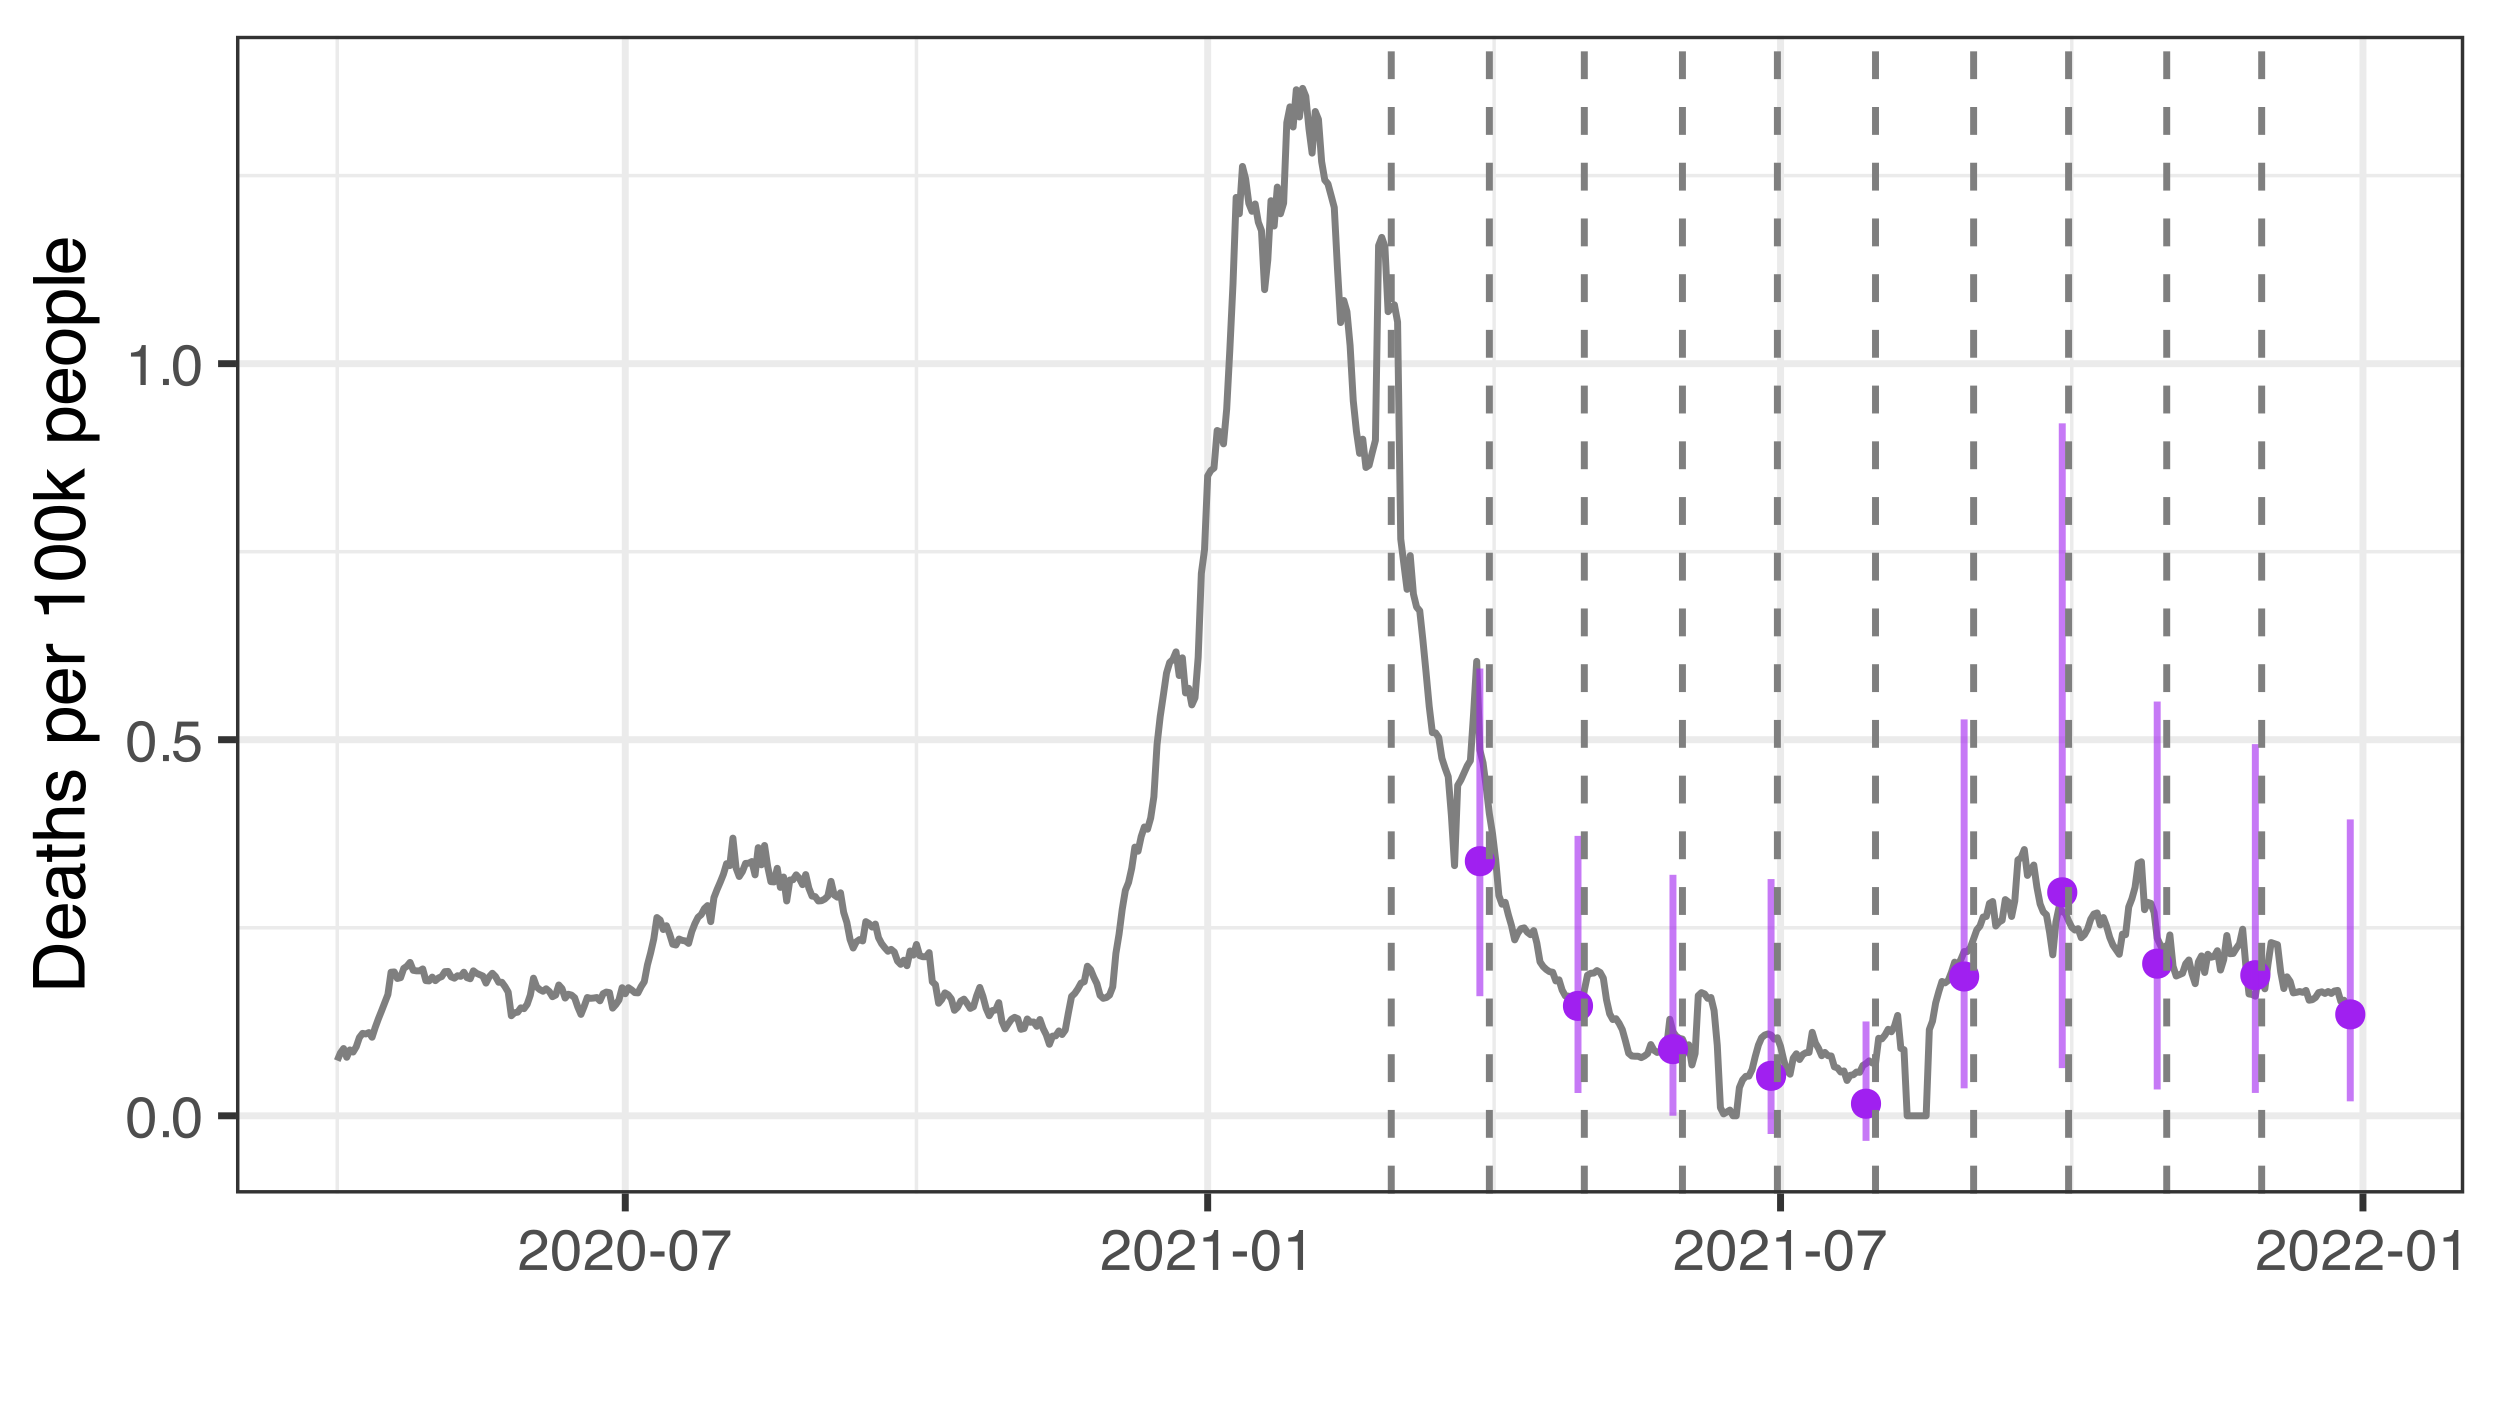 <?xml version="1.0" encoding="UTF-8"?>
<svg xmlns="http://www.w3.org/2000/svg" xmlns:xlink="http://www.w3.org/1999/xlink" width="383" height="216" viewBox="0 0 383 216">
<defs>
<g>
<g id="glyph-0-0">
<path d="M 0.281 0 L 0.281 -6.312 L 5.297 -6.312 L 5.297 0 Z M 4.5 -0.797 L 4.5 -5.516 L 1.078 -5.516 L 1.078 -0.797 Z M 4.5 -0.797 "/>
</g>
<g id="glyph-0-1">
<path d="M 2.375 -6.156 C 3.176 -6.156 3.754 -5.828 4.109 -5.172 C 4.379 -4.66 4.516 -3.961 4.516 -3.078 C 4.516 -2.242 4.391 -1.555 4.141 -1.016 C 3.785 -0.223 3.195 0.172 2.375 0.172 C 1.633 0.172 1.082 -0.148 0.719 -0.797 C 0.426 -1.328 0.281 -2.047 0.281 -2.953 C 0.281 -3.648 0.367 -4.25 0.547 -4.75 C 0.879 -5.688 1.488 -6.156 2.375 -6.156 Z M 2.375 -0.531 C 2.77 -0.531 3.086 -0.707 3.328 -1.062 C 3.566 -1.426 3.688 -2.086 3.688 -3.047 C 3.688 -3.754 3.598 -4.332 3.422 -4.781 C 3.254 -5.227 2.922 -5.453 2.422 -5.453 C 1.973 -5.453 1.641 -5.238 1.422 -4.812 C 1.211 -4.383 1.109 -3.754 1.109 -2.922 C 1.109 -2.297 1.176 -1.789 1.312 -1.406 C 1.52 -0.82 1.875 -0.531 2.375 -0.531 Z M 2.375 -0.531 "/>
</g>
<g id="glyph-0-2">
<path d="M 0.75 -0.938 L 1.656 -0.938 L 1.656 0 L 0.75 0 Z M 0.75 -0.938 "/>
</g>
<g id="glyph-0-3">
<path d="M 1.094 -1.562 C 1.133 -1.125 1.336 -0.82 1.703 -0.656 C 1.879 -0.57 2.094 -0.531 2.344 -0.531 C 2.801 -0.531 3.141 -0.676 3.359 -0.969 C 3.578 -1.258 3.688 -1.582 3.688 -1.938 C 3.688 -2.363 3.555 -2.691 3.297 -2.922 C 3.035 -3.16 2.719 -3.281 2.344 -3.281 C 2.082 -3.281 1.852 -3.227 1.656 -3.125 C 1.469 -3.02 1.305 -2.879 1.172 -2.703 L 0.5 -2.734 L 0.969 -6.047 L 4.172 -6.047 L 4.172 -5.297 L 1.562 -5.297 L 1.297 -3.594 C 1.43 -3.695 1.566 -3.773 1.703 -3.828 C 1.93 -3.93 2.195 -3.984 2.5 -3.984 C 3.062 -3.984 3.535 -3.801 3.922 -3.438 C 4.316 -3.07 4.516 -2.609 4.516 -2.047 C 4.516 -1.461 4.332 -0.945 3.969 -0.5 C 3.613 -0.062 3.047 0.156 2.266 0.156 C 1.754 0.156 1.305 0.016 0.922 -0.266 C 0.547 -0.547 0.332 -0.977 0.281 -1.562 Z M 1.094 -1.562 "/>
</g>
<g id="glyph-0-4">
<path d="M 0.844 -4.359 L 0.844 -4.953 C 1.395 -5.004 1.781 -5.094 2 -5.219 C 2.227 -5.344 2.395 -5.645 2.5 -6.125 L 3.109 -6.125 L 3.109 0 L 2.297 0 L 2.297 -4.359 Z M 0.844 -4.359 "/>
</g>
<g id="glyph-0-5">
<path d="M 0.281 0 C 0.301 -0.531 0.406 -0.988 0.594 -1.375 C 0.789 -1.77 1.164 -2.129 1.719 -2.453 L 2.547 -2.922 C 2.91 -3.141 3.164 -3.328 3.312 -3.484 C 3.551 -3.711 3.672 -3.984 3.672 -4.297 C 3.672 -4.648 3.562 -4.93 3.344 -5.141 C 3.133 -5.359 2.848 -5.469 2.484 -5.469 C 1.961 -5.469 1.598 -5.266 1.391 -4.859 C 1.285 -4.648 1.227 -4.352 1.219 -3.969 L 0.422 -3.969 C 0.43 -4.5 0.531 -4.938 0.719 -5.281 C 1.051 -5.875 1.645 -6.172 2.5 -6.172 C 3.195 -6.172 3.707 -5.977 4.031 -5.594 C 4.363 -5.219 4.531 -4.797 4.531 -4.328 C 4.531 -3.836 4.352 -3.414 4 -3.062 C 3.801 -2.863 3.441 -2.617 2.922 -2.328 L 2.344 -2 C 2.062 -1.844 1.836 -1.695 1.672 -1.562 C 1.391 -1.312 1.211 -1.035 1.141 -0.734 L 4.5 -0.734 L 4.5 0 Z M 0.281 0 "/>
</g>
<g id="glyph-0-6">
<path d="M 0.359 -2.844 L 2.516 -2.844 L 2.516 -2.047 L 0.359 -2.047 Z M 0.359 -2.844 "/>
</g>
<g id="glyph-0-7">
<path d="M 4.594 -6.047 L 4.594 -5.375 C 4.395 -5.176 4.129 -4.836 3.797 -4.359 C 3.473 -3.891 3.188 -3.379 2.938 -2.828 C 2.688 -2.297 2.5 -1.812 2.375 -1.375 C 2.289 -1.082 2.18 -0.625 2.047 0 L 1.203 0 C 1.391 -1.176 1.816 -2.344 2.484 -3.5 C 2.879 -4.188 3.289 -4.773 3.719 -5.266 L 0.328 -5.266 L 0.328 -6.047 Z M 4.594 -6.047 "/>
</g>
<g id="glyph-1-0">
<path d="M 0 -0.359 L -7.891 -0.359 L -7.891 -6.625 L 0 -6.625 Z M -0.984 -5.625 L -6.906 -5.625 L -6.906 -1.344 L -0.984 -1.344 Z M -0.984 -5.625 "/>
</g>
<g id="glyph-1-1">
<path d="M -0.906 -3.875 C -0.906 -4.227 -0.945 -4.523 -1.031 -4.766 C -1.164 -5.172 -1.43 -5.508 -1.828 -5.781 C -2.148 -5.988 -2.562 -6.141 -3.062 -6.234 C -3.352 -6.285 -3.629 -6.312 -3.891 -6.312 C -4.859 -6.312 -5.613 -6.117 -6.156 -5.734 C -6.695 -5.348 -6.969 -4.723 -6.969 -3.859 L -6.969 -1.953 L -0.906 -1.953 Z M -7.891 -0.891 L -7.891 -4.078 C -7.891 -5.16 -7.504 -6.004 -6.734 -6.609 C -6.035 -7.141 -5.145 -7.406 -4.062 -7.406 C -3.227 -7.406 -2.473 -7.25 -1.797 -6.938 C -0.598 -6.383 0 -5.43 0 -4.078 L 0 -0.891 Z M -7.891 -0.891 "/>
</g>
<g id="glyph-1-2">
<path d="M -5.875 -3.109 C -5.875 -3.516 -5.781 -3.906 -5.594 -4.281 C -5.406 -4.664 -5.156 -4.961 -4.844 -5.172 C -4.562 -5.359 -4.223 -5.484 -3.828 -5.547 C -3.566 -5.609 -3.145 -5.641 -2.562 -5.641 L -2.562 -1.422 C -1.977 -1.441 -1.508 -1.578 -1.156 -1.828 C -0.812 -2.086 -0.641 -2.488 -0.641 -3.031 C -0.641 -3.539 -0.805 -3.945 -1.141 -4.25 C -1.328 -4.414 -1.551 -4.535 -1.812 -4.609 L -1.812 -5.562 C -1.594 -5.531 -1.352 -5.441 -1.094 -5.297 C -0.832 -5.16 -0.625 -5.004 -0.469 -4.828 C -0.176 -4.535 0.02 -4.176 0.125 -3.75 C 0.176 -3.508 0.203 -3.242 0.203 -2.953 C 0.203 -2.234 -0.055 -1.625 -0.578 -1.125 C -1.098 -0.633 -1.828 -0.391 -2.766 -0.391 C -3.691 -0.391 -4.441 -0.641 -5.016 -1.141 C -5.586 -1.641 -5.875 -2.297 -5.875 -3.109 Z M -3.328 -4.641 C -3.754 -4.609 -4.094 -4.52 -4.344 -4.375 C -4.801 -4.102 -5.031 -3.66 -5.031 -3.047 C -5.031 -2.598 -4.867 -2.223 -4.547 -1.922 C -4.234 -1.629 -3.828 -1.473 -3.328 -1.453 Z M -5.891 -3.016 Z M -5.891 -3.016 "/>
</g>
<g id="glyph-1-3">
<path d="M -1.531 -1.453 C -1.25 -1.453 -1.023 -1.551 -0.859 -1.75 C -0.703 -1.957 -0.625 -2.203 -0.625 -2.484 C -0.625 -2.816 -0.703 -3.145 -0.859 -3.469 C -1.117 -4.008 -1.551 -4.281 -2.156 -4.281 L -2.922 -4.281 C -2.848 -4.156 -2.785 -4 -2.734 -3.812 C -2.691 -3.633 -2.656 -3.453 -2.625 -3.266 L -2.562 -2.688 C -2.508 -2.332 -2.438 -2.066 -2.344 -1.891 C -2.164 -1.598 -1.895 -1.453 -1.531 -1.453 Z M -3.484 -3.797 C -3.516 -4.016 -3.609 -4.16 -3.766 -4.234 C -3.848 -4.273 -3.973 -4.297 -4.141 -4.297 C -4.461 -4.297 -4.695 -4.176 -4.844 -3.938 C -5 -3.707 -5.078 -3.375 -5.078 -2.938 C -5.078 -2.438 -4.941 -2.082 -4.672 -1.875 C -4.516 -1.75 -4.289 -1.672 -4 -1.641 L -4 -0.734 C -4.707 -0.754 -5.195 -0.984 -5.469 -1.422 C -5.75 -1.867 -5.891 -2.383 -5.891 -2.969 C -5.891 -3.645 -5.758 -4.191 -5.5 -4.609 C -5.25 -5.035 -4.848 -5.25 -4.297 -5.25 L -0.984 -5.25 C -0.891 -5.25 -0.812 -5.266 -0.75 -5.297 C -0.688 -5.336 -0.656 -5.426 -0.656 -5.562 C -0.656 -5.602 -0.656 -5.648 -0.656 -5.703 C -0.664 -5.766 -0.676 -5.82 -0.688 -5.875 L 0.031 -5.875 C 0.07 -5.727 0.098 -5.613 0.109 -5.531 C 0.117 -5.457 0.125 -5.352 0.125 -5.219 C 0.125 -4.883 0.004 -4.641 -0.234 -4.484 C -0.359 -4.41 -0.535 -4.359 -0.766 -4.328 C -0.504 -4.129 -0.281 -3.844 -0.094 -3.469 C 0.094 -3.102 0.188 -2.695 0.188 -2.25 C 0.188 -1.719 0.023 -1.281 -0.297 -0.938 C -0.617 -0.602 -1.023 -0.438 -1.516 -0.438 C -2.047 -0.438 -2.457 -0.602 -2.75 -0.938 C -3.039 -1.27 -3.223 -1.707 -3.297 -2.25 Z M -5.891 -2.984 Z M -5.891 -2.984 "/>
</g>
<g id="glyph-1-4">
<path d="M -7.359 -0.906 L -7.359 -1.875 L -5.75 -1.875 L -5.75 -2.797 L -4.969 -2.797 L -4.969 -1.875 L -1.203 -1.875 C -1.004 -1.875 -0.875 -1.941 -0.812 -2.078 C -0.77 -2.16 -0.75 -2.285 -0.75 -2.453 C -0.75 -2.504 -0.75 -2.555 -0.75 -2.609 C -0.75 -2.66 -0.754 -2.723 -0.766 -2.797 L 0 -2.797 C 0.031 -2.68 0.051 -2.562 0.062 -2.438 C 0.082 -2.32 0.094 -2.195 0.094 -2.062 C 0.094 -1.613 -0.02 -1.305 -0.25 -1.141 C -0.488 -0.984 -0.789 -0.906 -1.156 -0.906 L -4.969 -0.906 L -4.969 -0.125 L -5.75 -0.125 L -5.75 -0.906 Z M -7.359 -0.906 "/>
</g>
<g id="glyph-1-5">
<path d="M -7.922 -0.703 L -7.922 -1.672 L -4.969 -1.672 C -5.258 -1.898 -5.469 -2.109 -5.594 -2.297 C -5.789 -2.609 -5.891 -2.992 -5.891 -3.453 C -5.891 -4.285 -5.598 -4.852 -5.016 -5.156 C -4.691 -5.312 -4.25 -5.391 -3.688 -5.391 L 0 -5.391 L 0 -4.406 L -3.625 -4.406 C -4.051 -4.406 -4.363 -4.352 -4.562 -4.25 C -4.875 -4.07 -5.031 -3.738 -5.031 -3.25 C -5.031 -2.852 -4.891 -2.488 -4.609 -2.156 C -4.336 -1.832 -3.816 -1.672 -3.047 -1.672 L 0 -1.672 L 0 -0.703 Z M -7.922 -0.703 "/>
</g>
<g id="glyph-1-6">
<path d="M -1.812 -1.281 C -1.488 -1.312 -1.238 -1.395 -1.062 -1.531 C -0.75 -1.77 -0.594 -2.191 -0.594 -2.797 C -0.594 -3.148 -0.672 -3.461 -0.828 -3.734 C -0.984 -4.004 -1.223 -4.141 -1.547 -4.141 C -1.797 -4.141 -1.984 -4.031 -2.109 -3.812 C -2.191 -3.676 -2.285 -3.398 -2.391 -2.984 L -2.578 -2.219 C -2.703 -1.727 -2.836 -1.367 -2.984 -1.141 C -3.254 -0.723 -3.617 -0.516 -4.078 -0.516 C -4.617 -0.516 -5.055 -0.707 -5.391 -1.094 C -5.734 -1.488 -5.906 -2.02 -5.906 -2.688 C -5.906 -3.551 -5.648 -4.176 -5.141 -4.562 C -4.816 -4.801 -4.469 -4.914 -4.094 -4.906 L -4.094 -4 C -4.312 -3.977 -4.508 -3.898 -4.688 -3.766 C -4.945 -3.547 -5.078 -3.16 -5.078 -2.609 C -5.078 -2.242 -5.004 -1.969 -4.859 -1.781 C -4.723 -1.594 -4.539 -1.5 -4.312 -1.5 C -4.062 -1.5 -3.863 -1.625 -3.719 -1.875 C -3.625 -2.008 -3.539 -2.219 -3.469 -2.5 L -3.312 -3.141 C -3.145 -3.836 -2.984 -4.301 -2.828 -4.531 C -2.578 -4.914 -2.191 -5.109 -1.672 -5.109 C -1.148 -5.109 -0.703 -4.91 -0.328 -4.516 C 0.035 -4.129 0.219 -3.539 0.219 -2.75 C 0.219 -1.895 0.023 -1.285 -0.359 -0.922 C -0.754 -0.566 -1.238 -0.379 -1.812 -0.359 Z M -5.891 -2.719 Z M -5.891 -2.719 "/>
</g>
<g id="glyph-1-7">
</g>
<g id="glyph-1-8">
<path d="M -0.656 -3.141 C -0.656 -3.586 -0.844 -3.957 -1.219 -4.25 C -1.594 -4.551 -2.156 -4.703 -2.906 -4.703 C -3.363 -4.703 -3.758 -4.641 -4.094 -4.516 C -4.727 -4.266 -5.047 -3.805 -5.047 -3.141 C -5.047 -2.461 -4.711 -2.004 -4.047 -1.766 C -3.68 -1.629 -3.223 -1.562 -2.672 -1.562 C -2.234 -1.562 -1.859 -1.629 -1.547 -1.766 C -0.953 -2.016 -0.656 -2.473 -0.656 -3.141 Z M -5.719 -0.641 L -5.719 -1.578 L -4.969 -1.578 C -5.227 -1.766 -5.426 -1.973 -5.562 -2.203 C -5.781 -2.535 -5.891 -2.922 -5.891 -3.359 C -5.891 -4.004 -5.641 -4.555 -5.141 -5.016 C -4.641 -5.473 -3.926 -5.703 -3 -5.703 C -1.75 -5.703 -0.852 -5.375 -0.312 -4.719 C 0.02 -4.301 0.188 -3.816 0.188 -3.266 C 0.188 -2.828 0.094 -2.461 -0.094 -2.172 C -0.195 -2.004 -0.379 -1.812 -0.641 -1.594 L 2.297 -1.594 L 2.297 -0.641 Z M -5.719 -0.641 "/>
</g>
<g id="glyph-1-9">
<path d="M -5.75 -0.734 L -5.75 -1.656 L -4.766 -1.656 C -4.953 -1.727 -5.18 -1.91 -5.453 -2.203 C -5.734 -2.492 -5.875 -2.832 -5.875 -3.219 C -5.875 -3.238 -5.875 -3.27 -5.875 -3.312 C -5.875 -3.352 -5.867 -3.426 -5.859 -3.531 L -4.828 -3.531 C -4.836 -3.477 -4.844 -3.426 -4.844 -3.375 C -4.852 -3.32 -4.859 -3.27 -4.859 -3.219 C -4.859 -2.727 -4.703 -2.352 -4.391 -2.094 C -4.078 -1.832 -3.719 -1.703 -3.312 -1.703 L 0 -1.703 L 0 -0.734 Z M -5.75 -0.734 "/>
</g>
<g id="glyph-1-10">
<path d="M -5.453 -1.047 L -6.188 -1.047 C -6.258 -1.742 -6.375 -2.227 -6.531 -2.5 C -6.688 -2.781 -7.062 -2.988 -7.656 -3.125 L -7.656 -3.891 L 0 -3.891 L 0 -2.859 L -5.453 -2.859 Z M -5.453 -1.047 "/>
</g>
<g id="glyph-1-11">
<path d="M -7.688 -2.969 C -7.688 -3.969 -7.281 -4.691 -6.469 -5.141 C -5.832 -5.484 -4.961 -5.656 -3.859 -5.656 C -2.805 -5.656 -1.941 -5.5 -1.266 -5.188 C -0.285 -4.727 0.203 -3.988 0.203 -2.969 C 0.203 -2.039 -0.195 -1.352 -1 -0.906 C -1.664 -0.531 -2.562 -0.344 -3.688 -0.344 C -4.562 -0.344 -5.312 -0.457 -5.938 -0.688 C -7.102 -1.102 -7.688 -1.863 -7.688 -2.969 Z M -0.672 -2.969 C -0.672 -3.469 -0.891 -3.863 -1.328 -4.156 C -1.773 -4.457 -2.602 -4.609 -3.812 -4.609 C -4.688 -4.609 -5.406 -4.5 -5.969 -4.281 C -6.539 -4.07 -6.828 -3.656 -6.828 -3.031 C -6.828 -2.469 -6.555 -2.051 -6.016 -1.781 C -5.484 -1.52 -4.695 -1.391 -3.656 -1.391 C -2.863 -1.391 -2.234 -1.473 -1.766 -1.641 C -1.035 -1.898 -0.672 -2.344 -0.672 -2.969 Z M -0.672 -2.969 "/>
</g>
<g id="glyph-1-12">
<path d="M -7.891 -0.688 L -7.891 -1.609 L -3.312 -1.609 L -5.75 -4.094 L -5.75 -5.328 L -3.594 -3.125 L 0 -5.453 L 0 -4.219 L -2.906 -2.422 L -2.156 -1.609 L 0 -1.609 L 0 -0.688 Z M -7.891 -0.688 "/>
</g>
<g id="glyph-1-13">
<path d="M -0.625 -2.984 C -0.625 -3.629 -0.863 -4.07 -1.344 -4.312 C -1.832 -4.551 -2.375 -4.672 -2.969 -4.672 C -3.508 -4.672 -3.945 -4.582 -4.281 -4.406 C -4.812 -4.133 -5.078 -3.664 -5.078 -3 C -5.078 -2.406 -4.848 -1.973 -4.391 -1.703 C -3.941 -1.441 -3.398 -1.312 -2.766 -1.312 C -2.148 -1.312 -1.641 -1.441 -1.234 -1.703 C -0.828 -1.973 -0.625 -2.398 -0.625 -2.984 Z M -5.922 -3.031 C -5.922 -3.77 -5.672 -4.395 -5.172 -4.906 C -4.68 -5.414 -3.957 -5.672 -3 -5.672 C -2.07 -5.672 -1.305 -5.445 -0.703 -5 C -0.098 -4.551 0.203 -3.852 0.203 -2.906 C 0.203 -2.113 -0.062 -1.484 -0.594 -1.016 C -1.125 -0.547 -1.844 -0.312 -2.75 -0.312 C -3.719 -0.312 -4.488 -0.555 -5.062 -1.047 C -5.633 -1.535 -5.922 -2.195 -5.922 -3.031 Z M -5.891 -3 Z M -5.891 -3 "/>
</g>
<g id="glyph-1-14">
<path d="M -7.891 -0.734 L -7.891 -1.703 L 0 -1.703 L 0 -0.734 Z M -7.891 -0.734 "/>
</g>
</g>
<clipPath id="clip-0">
<path clip-rule="nonzero" d="M 36.152 5.48 L 377.523 5.48 L 377.523 182.852 L 36.152 182.852 Z M 36.152 5.48 "/>
</clipPath>
<clipPath id="clip-1">
<path clip-rule="nonzero" d="M 36.152 141 L 377.523 141 L 377.523 143 L 36.152 143 Z M 36.152 141 "/>
</clipPath>
<clipPath id="clip-2">
<path clip-rule="nonzero" d="M 36.152 84 L 377.523 84 L 377.523 85 L 36.152 85 Z M 36.152 84 "/>
</clipPath>
<clipPath id="clip-3">
<path clip-rule="nonzero" d="M 36.152 26 L 377.523 26 L 377.523 28 L 36.152 28 Z M 36.152 26 "/>
</clipPath>
<clipPath id="clip-4">
<path clip-rule="nonzero" d="M 51 5.48 L 52 5.48 L 52 182.852 L 51 182.852 Z M 51 5.48 "/>
</clipPath>
<clipPath id="clip-5">
<path clip-rule="nonzero" d="M 140 5.48 L 141 5.48 L 141 182.852 L 140 182.852 Z M 140 5.48 "/>
</clipPath>
<clipPath id="clip-6">
<path clip-rule="nonzero" d="M 228 5.48 L 230 5.48 L 230 182.852 L 228 182.852 Z M 228 5.48 "/>
</clipPath>
<clipPath id="clip-7">
<path clip-rule="nonzero" d="M 317 5.48 L 318 5.48 L 318 182.852 L 317 182.852 Z M 317 5.48 "/>
</clipPath>
<clipPath id="clip-8">
<path clip-rule="nonzero" d="M 36.152 170 L 377.523 170 L 377.523 172 L 36.152 172 Z M 36.152 170 "/>
</clipPath>
<clipPath id="clip-9">
<path clip-rule="nonzero" d="M 36.152 112 L 377.523 112 L 377.523 114 L 36.152 114 Z M 36.152 112 "/>
</clipPath>
<clipPath id="clip-10">
<path clip-rule="nonzero" d="M 36.152 55 L 377.523 55 L 377.523 57 L 36.152 57 Z M 36.152 55 "/>
</clipPath>
<clipPath id="clip-11">
<path clip-rule="nonzero" d="M 95 5.48 L 97 5.48 L 97 182.852 L 95 182.852 Z M 95 5.48 "/>
</clipPath>
<clipPath id="clip-12">
<path clip-rule="nonzero" d="M 184 5.48 L 186 5.48 L 186 182.852 L 184 182.852 Z M 184 5.48 "/>
</clipPath>
<clipPath id="clip-13">
<path clip-rule="nonzero" d="M 272 5.48 L 274 5.48 L 274 182.852 L 272 182.852 Z M 272 5.48 "/>
</clipPath>
<clipPath id="clip-14">
<path clip-rule="nonzero" d="M 361 5.48 L 363 5.48 L 363 182.852 L 361 182.852 Z M 361 5.48 "/>
</clipPath>
<clipPath id="clip-15">
<path clip-rule="nonzero" d="M 212 5.48 L 214 5.48 L 214 182.852 L 212 182.852 Z M 212 5.48 "/>
</clipPath>
<clipPath id="clip-16">
<path clip-rule="nonzero" d="M 227 5.48 L 229 5.48 L 229 182.852 L 227 182.852 Z M 227 5.48 "/>
</clipPath>
<clipPath id="clip-17">
<path clip-rule="nonzero" d="M 242 5.48 L 244 5.48 L 244 182.852 L 242 182.852 Z M 242 5.48 "/>
</clipPath>
<clipPath id="clip-18">
<path clip-rule="nonzero" d="M 257 5.48 L 259 5.48 L 259 182.852 L 257 182.852 Z M 257 5.48 "/>
</clipPath>
<clipPath id="clip-19">
<path clip-rule="nonzero" d="M 271 5.48 L 273 5.48 L 273 182.852 L 271 182.852 Z M 271 5.48 "/>
</clipPath>
<clipPath id="clip-20">
<path clip-rule="nonzero" d="M 286 5.48 L 288 5.48 L 288 182.852 L 286 182.852 Z M 286 5.48 "/>
</clipPath>
<clipPath id="clip-21">
<path clip-rule="nonzero" d="M 301 5.48 L 303 5.48 L 303 182.852 L 301 182.852 Z M 301 5.48 "/>
</clipPath>
<clipPath id="clip-22">
<path clip-rule="nonzero" d="M 316 5.48 L 318 5.48 L 318 182.852 L 316 182.852 Z M 316 5.48 "/>
</clipPath>
<clipPath id="clip-23">
<path clip-rule="nonzero" d="M 331 5.48 L 333 5.48 L 333 182.852 L 331 182.852 Z M 331 5.48 "/>
</clipPath>
<clipPath id="clip-24">
<path clip-rule="nonzero" d="M 345 5.48 L 348 5.48 L 348 182.852 L 345 182.852 Z M 345 5.48 "/>
</clipPath>
<clipPath id="clip-25">
<path clip-rule="nonzero" d="M 36.152 5.48 L 377.523 5.48 L 377.523 182.852 L 36.152 182.852 Z M 36.152 5.48 "/>
</clipPath>
</defs>
<rect x="-38.3" y="-21.6" width="459.6" height="259.2" fill="rgb(100%, 100%, 100%)" fill-opacity="1"/>
<rect x="-38.3" y="-21.6" width="459.6" height="259.2" fill="rgb(100%, 100%, 100%)" fill-opacity="1"/>
<path fill="none" stroke-width="1.067" stroke-linecap="round" stroke-linejoin="round" stroke="rgb(100%, 100%, 100%)" stroke-opacity="1" stroke-miterlimit="10" d="M 0 216 L 383 216 L 383 0 L 0 0 Z M 0 216 "/>
<g clip-path="url(#clip-0)">
<path fill-rule="nonzero" fill="rgb(100%, 100%, 100%)" fill-opacity="1" d="M 36.152 182.848 L 377.523 182.848 L 377.523 5.477 L 36.152 5.477 Z M 36.152 182.848 "/>
</g>
<g clip-path="url(#clip-1)">
<path fill="none" stroke-width="0.533" stroke-linecap="butt" stroke-linejoin="round" stroke="rgb(92.157%, 92.157%, 92.157%)" stroke-opacity="1" stroke-miterlimit="10" d="M 36.152 142.133 L 377.52 142.133 "/>
</g>
<g clip-path="url(#clip-2)">
<path fill="none" stroke-width="0.533" stroke-linecap="butt" stroke-linejoin="round" stroke="rgb(92.157%, 92.157%, 92.157%)" stroke-opacity="1" stroke-miterlimit="10" d="M 36.152 84.52 L 377.52 84.52 "/>
</g>
<g clip-path="url(#clip-3)">
<path fill="none" stroke-width="0.533" stroke-linecap="butt" stroke-linejoin="round" stroke="rgb(92.157%, 92.157%, 92.157%)" stroke-opacity="1" stroke-miterlimit="10" d="M 36.152 26.902 L 377.52 26.902 "/>
</g>
<g clip-path="url(#clip-4)">
<path fill="none" stroke-width="0.533" stroke-linecap="butt" stroke-linejoin="round" stroke="rgb(92.157%, 92.157%, 92.157%)" stroke-opacity="1" stroke-miterlimit="10" d="M 51.668 182.848 L 51.668 5.48 "/>
</g>
<g clip-path="url(#clip-5)">
<path fill="none" stroke-width="0.533" stroke-linecap="butt" stroke-linejoin="round" stroke="rgb(92.157%, 92.157%, 92.157%)" stroke-opacity="1" stroke-miterlimit="10" d="M 140.402 182.848 L 140.402 5.48 "/>
</g>
<g clip-path="url(#clip-6)">
<path fill="none" stroke-width="0.533" stroke-linecap="butt" stroke-linejoin="round" stroke="rgb(92.157%, 92.157%, 92.157%)" stroke-opacity="1" stroke-miterlimit="10" d="M 228.898 182.848 L 228.898 5.48 "/>
</g>
<g clip-path="url(#clip-7)">
<path fill="none" stroke-width="0.533" stroke-linecap="butt" stroke-linejoin="round" stroke="rgb(92.157%, 92.157%, 92.157%)" stroke-opacity="1" stroke-miterlimit="10" d="M 317.395 182.848 L 317.395 5.48 "/>
</g>
<g clip-path="url(#clip-8)">
<path fill="none" stroke-width="1.067" stroke-linecap="butt" stroke-linejoin="round" stroke="rgb(92.157%, 92.157%, 92.157%)" stroke-opacity="1" stroke-miterlimit="10" d="M 36.152 170.941 L 377.52 170.941 "/>
</g>
<g clip-path="url(#clip-9)">
<path fill="none" stroke-width="1.067" stroke-linecap="butt" stroke-linejoin="round" stroke="rgb(92.157%, 92.157%, 92.157%)" stroke-opacity="1" stroke-miterlimit="10" d="M 36.152 113.324 L 377.52 113.324 "/>
</g>
<g clip-path="url(#clip-10)">
<path fill="none" stroke-width="1.067" stroke-linecap="butt" stroke-linejoin="round" stroke="rgb(92.157%, 92.157%, 92.157%)" stroke-opacity="1" stroke-miterlimit="10" d="M 36.152 55.711 L 377.52 55.711 "/>
</g>
<g clip-path="url(#clip-11)">
<path fill="none" stroke-width="1.067" stroke-linecap="butt" stroke-linejoin="round" stroke="rgb(92.157%, 92.157%, 92.157%)" stroke-opacity="1" stroke-miterlimit="10" d="M 95.793 182.848 L 95.793 5.48 "/>
</g>
<g clip-path="url(#clip-12)">
<path fill="none" stroke-width="1.067" stroke-linecap="butt" stroke-linejoin="round" stroke="rgb(92.157%, 92.157%, 92.157%)" stroke-opacity="1" stroke-miterlimit="10" d="M 185.016 182.848 L 185.016 5.48 "/>
</g>
<g clip-path="url(#clip-13)">
<path fill="none" stroke-width="1.067" stroke-linecap="butt" stroke-linejoin="round" stroke="rgb(92.157%, 92.157%, 92.157%)" stroke-opacity="1" stroke-miterlimit="10" d="M 272.781 182.848 L 272.781 5.48 "/>
</g>
<g clip-path="url(#clip-14)">
<path fill="none" stroke-width="1.067" stroke-linecap="butt" stroke-linejoin="round" stroke="rgb(92.157%, 92.157%, 92.157%)" stroke-opacity="1" stroke-miterlimit="10" d="M 362.004 182.848 L 362.004 5.48 "/>
</g>
<path fill="none" stroke-width="1.067" stroke-linecap="butt" stroke-linejoin="round" stroke="rgb(49.804%, 49.804%, 49.804%)" stroke-opacity="1" stroke-miterlimit="10" d="M 51.668 162.484 L 52.152 161.316 L 52.637 160.637 L 53.121 161.973 L 53.605 160.852 L 54.094 161.172 L 54.578 160.359 L 55.062 158.941 L 55.547 158.316 L 56.031 158.402 L 56.516 158.191 L 57 158.902 L 57.484 157.402 L 57.973 156.066 L 58.457 154.859 L 59.426 152.359 L 59.91 148.945 L 60.395 148.902 L 60.879 149.902 L 61.367 149.777 L 61.852 148.359 L 62.336 148.027 L 62.82 147.445 L 63.305 148.652 L 63.789 148.734 L 64.273 148.734 L 64.762 148.445 L 65.246 150.234 L 65.73 150.277 L 66.215 149.695 L 66.699 150.234 L 67.184 149.82 L 67.668 149.609 L 68.152 148.859 L 68.641 148.82 L 69.125 149.652 L 69.609 149.859 L 70.094 149.484 L 70.578 149.57 L 71.062 148.945 L 71.547 149.777 L 72.035 149.945 L 72.52 148.734 L 73.004 149.109 L 73.488 149.32 L 73.973 149.527 L 74.457 150.609 L 74.941 149.652 L 75.426 149.109 L 75.914 149.609 L 76.398 150.484 L 76.883 150.484 L 77.367 151.152 L 77.852 151.984 L 78.336 155.609 L 78.82 155.152 L 79.309 155.066 L 79.793 154.402 L 80.277 154.527 L 80.762 153.859 L 81.246 152.445 L 81.73 149.859 L 82.215 151.195 L 82.699 151.609 L 83.188 151.859 L 83.672 151.484 L 84.156 151.902 L 84.641 152.695 L 85.125 152.445 L 85.609 150.902 L 86.094 151.445 L 86.582 152.902 L 87.066 152.32 L 87.551 152.445 L 88.035 152.859 L 88.52 154.277 L 89.004 155.402 L 89.488 154.195 L 89.977 152.82 L 90.461 152.945 L 90.945 152.902 L 91.43 152.82 L 91.914 153.32 L 92.398 152.234 L 92.883 151.984 L 93.367 152.07 L 93.855 154.445 L 94.34 153.902 L 94.824 153.195 L 95.309 151.32 L 95.793 152.234 L 96.277 151.32 L 96.762 151.652 L 97.25 152.07 L 97.734 152.109 L 98.219 151.152 L 98.703 150.402 L 99.188 147.82 L 99.672 145.984 L 100.156 143.859 L 100.641 140.57 L 101.129 140.945 L 101.613 142.402 L 102.098 141.82 L 102.582 143.07 L 103.066 144.652 L 103.551 144.777 L 104.035 143.859 L 104.523 144.07 L 105.008 144.152 L 105.492 144.527 L 105.977 142.734 L 106.461 141.488 L 106.945 140.527 L 107.43 140.113 L 107.914 139.195 L 108.402 138.738 L 108.887 141.195 L 109.371 137.527 L 109.855 136.277 L 110.34 135.152 L 110.824 133.945 L 111.309 132.32 L 111.797 132.613 L 112.281 128.406 L 112.766 132.988 L 113.25 134.277 L 113.734 133.527 L 114.219 132.277 L 114.703 132.238 L 115.188 131.988 L 115.676 134.027 L 116.16 129.863 L 116.645 132.488 L 117.129 129.531 L 117.613 132.777 L 118.098 135.07 L 118.582 135.113 L 119.07 133.027 L 119.555 135.945 L 120.039 134.363 L 120.523 138.027 L 121.008 134.82 L 121.492 134.777 L 121.977 134.027 L 122.465 134.57 L 122.949 135.527 L 123.434 133.988 L 123.918 136.07 L 124.402 137.277 L 124.887 137.363 L 125.371 138.027 L 125.855 137.988 L 126.344 137.738 L 126.828 137.277 L 127.312 135.027 L 127.797 137.113 L 128.281 137.445 L 128.766 136.777 L 129.25 139.777 L 129.738 141.32 L 130.223 143.902 L 130.707 145.234 L 131.191 144.277 L 131.676 143.945 L 132.16 144.152 L 132.645 141.195 L 133.129 141.488 L 133.617 142.027 L 134.102 141.57 L 134.586 143.652 L 135.07 144.57 L 135.555 145.195 L 136.039 145.734 L 136.523 145.445 L 137.012 145.859 L 137.496 147.234 L 137.98 147.734 L 138.465 147.109 L 138.949 147.945 L 139.434 145.695 L 139.918 146.32 L 140.402 144.695 L 140.891 146.402 L 141.375 146.57 L 141.859 146.57 L 142.344 145.945 L 142.828 150.402 L 143.312 150.859 L 143.797 153.695 L 144.285 153.109 L 144.77 152.109 L 145.254 152.402 L 145.738 153.027 L 146.223 154.777 L 146.707 154.32 L 147.191 153.359 L 147.68 153.07 L 148.164 153.734 L 148.648 154.484 L 149.133 154.234 L 149.617 152.57 L 150.102 151.277 L 150.586 152.652 L 151.07 154.484 L 151.559 155.609 L 152.043 154.816 L 152.527 154.734 L 153.012 153.609 L 153.496 156.484 L 153.98 157.609 L 154.465 156.859 L 154.953 156.152 L 155.438 155.859 L 155.922 156.066 L 156.406 157.691 L 156.891 157.566 L 157.375 156.109 L 157.859 156.609 L 158.344 156.566 L 158.832 157.234 L 159.316 156.191 L 159.801 157.566 L 160.285 158.527 L 160.77 159.984 L 161.254 158.734 L 161.738 158.691 L 162.227 157.941 L 162.711 158.484 L 163.195 157.816 L 163.68 155.152 L 164.164 152.652 L 164.648 152.195 L 165.133 151.484 L 165.617 150.609 L 166.105 150.402 L 166.59 148.027 L 167.074 148.527 L 167.559 149.695 L 168.043 150.695 L 168.527 152.484 L 169.012 152.945 L 169.5 152.82 L 169.984 152.445 L 170.469 151.195 L 170.953 146.07 L 171.438 143.109 L 171.922 139.32 L 172.406 136.402 L 172.895 135.195 L 173.379 133.027 L 173.863 129.781 L 174.348 130.402 L 174.832 128.156 L 175.316 126.695 L 175.801 127.031 L 176.285 125.32 L 176.773 122.07 L 177.258 114.074 L 177.742 109.781 L 178.227 106.488 L 178.711 103.117 L 179.195 101.492 L 179.68 101.031 L 180.168 99.867 L 180.652 103.492 L 181.137 100.781 L 181.621 106.156 L 182.105 105.449 L 182.59 107.988 L 183.074 106.906 L 183.559 100.699 L 184.047 87.824 L 184.531 84.242 L 185.016 72.91 L 185.5 72.078 L 185.984 71.703 L 186.469 65.953 L 186.953 66.16 L 187.441 67.996 L 187.926 62.703 L 188.41 53.578 L 188.895 43.496 L 189.379 30.25 L 189.863 32.746 L 190.348 25.5 L 190.832 27.414 L 191.32 31.164 L 191.805 32.371 L 192.289 31.25 L 192.773 34.039 L 193.258 35.332 L 193.742 44.371 L 194.227 39.832 L 194.715 30.75 L 195.199 34.621 L 195.684 28.664 L 196.168 32.746 L 196.652 31.125 L 197.137 18.793 L 197.621 16.375 L 198.105 19.457 L 198.594 13.75 L 199.078 17.918 L 199.562 13.543 L 200.047 14.75 L 200.531 19.707 L 201.016 23.457 L 201.5 17.082 L 201.988 18.293 L 202.473 24.75 L 202.957 27.582 L 203.441 28.164 L 203.926 29.957 L 204.41 31.789 L 204.895 41.039 L 205.383 49.414 L 205.867 46.039 L 206.352 47.746 L 206.836 52.953 L 207.32 61.41 L 207.805 66.078 L 208.289 69.453 L 208.773 67.285 L 209.262 71.617 L 209.746 71.285 L 210.23 69.328 L 210.715 67.453 L 211.199 37.621 L 211.684 36.371 L 212.168 37.789 L 212.656 47.746 L 213.141 47.203 L 213.625 46.703 L 214.109 49.328 L 214.594 82.574 L 215.078 86.449 L 215.562 90.285 L 216.047 85.117 L 216.535 90.992 L 217.02 92.992 L 217.504 93.574 L 217.988 98.074 L 218.473 103.031 L 218.957 108.238 L 219.441 112.238 L 219.93 112.281 L 220.414 112.988 L 220.898 116.156 L 221.383 117.656 L 221.867 118.988 L 222.352 124.906 L 222.836 132.613 L 223.32 120.32 L 223.809 119.488 L 224.777 117.324 L 225.262 116.531 L 225.746 109.449 L 226.23 101.324 L 226.715 114.906 L 227.203 116.863 L 227.688 120.613 L 228.172 124.695 L 228.656 127.738 L 229.141 131.777 L 229.625 137.195 L 230.109 138.527 L 230.598 138.238 L 231.082 140.152 L 231.566 141.82 L 232.051 143.984 L 232.535 142.945 L 233.02 142.277 L 233.504 142.152 L 233.988 142.82 L 234.477 143.195 L 234.961 142.57 L 235.445 144.484 L 235.93 147.359 L 236.414 148.07 L 236.898 148.527 L 237.383 148.859 L 237.871 148.945 L 238.355 150.277 L 238.84 150.109 L 239.324 151.695 L 239.809 152.57 L 240.293 152.609 L 240.777 152.945 L 241.262 154.484 L 241.75 155.609 L 242.234 155.066 L 242.719 151.695 L 243.203 149.402 L 243.688 149.109 L 244.172 149.07 L 244.656 148.695 L 245.145 148.984 L 245.629 149.859 L 246.113 153.152 L 246.598 155.316 L 247.082 156.191 L 247.566 156.066 L 248.051 156.777 L 248.535 157.734 L 249.023 159.484 L 249.508 161.359 L 249.992 161.777 L 250.477 161.816 L 250.961 161.816 L 251.445 162.027 L 251.93 161.777 L 252.418 161.402 L 252.902 160.027 L 253.387 160.902 L 253.871 161.234 L 254.355 161.027 L 254.84 160.066 L 255.324 160.402 L 255.812 156.152 L 256.297 158.066 L 256.781 158.734 L 257.266 159.066 L 257.75 159.191 L 258.234 160.359 L 258.719 160.066 L 259.203 163.152 L 259.691 161.402 L 260.176 152.527 L 260.66 152.07 L 261.145 152.277 L 261.629 152.945 L 262.113 152.82 L 262.598 154.816 L 263.086 160.152 L 263.57 169.691 L 264.055 170.648 L 264.539 170.359 L 265.023 170.066 L 265.508 170.941 L 265.992 170.941 L 266.477 166.609 L 266.965 165.441 L 267.449 164.902 L 267.934 164.859 L 268.418 163.859 L 268.902 161.859 L 269.387 160.109 L 269.871 158.984 L 270.359 158.566 L 270.844 158.402 L 271.328 158.566 L 271.812 159.191 L 272.297 158.984 L 272.781 160.316 L 273.266 162.402 L 273.75 164.066 L 274.238 164.566 L 274.723 162.109 L 275.207 161.441 L 275.691 162.316 L 276.176 161.566 L 276.66 161.277 L 277.145 161.234 L 277.633 158.152 L 278.117 159.777 L 278.602 160.609 L 279.086 161.734 L 279.57 161.234 L 280.055 161.734 L 280.539 161.777 L 281.023 163.441 L 281.512 163.609 L 281.996 164.234 L 282.48 164.066 L 282.965 165.527 L 283.449 164.734 L 283.934 164.652 L 284.418 164.234 L 284.906 164.277 L 285.391 163.234 L 285.875 162.941 L 286.359 162.527 L 286.844 162.859 L 287.328 162.941 L 287.812 159.066 L 288.301 159.152 L 288.785 158.566 L 289.27 157.691 L 289.754 158.066 L 290.238 157.191 L 290.723 155.566 L 291.207 160.609 L 291.691 160.816 L 292.18 170.941 L 295.086 170.941 L 295.574 157.734 L 296.059 156.441 L 296.543 153.652 L 297.027 151.902 L 297.512 150.359 L 297.996 150.57 L 298.48 150.195 L 298.965 148.945 L 299.453 147.402 L 299.938 147.859 L 300.422 146.945 L 300.906 145.777 L 301.391 145.777 L 301.875 145.152 L 302.359 143.82 L 302.848 142.445 L 303.332 141.863 L 303.816 140.488 L 304.301 140.402 L 304.785 138.402 L 305.27 138.113 L 305.754 141.863 L 306.238 141.277 L 306.727 140.988 L 307.211 137.82 L 307.695 138.195 L 308.18 140.402 L 308.664 138.027 L 309.148 131.738 L 309.633 131.402 L 310.121 130.152 L 310.605 134.113 L 311.09 133.277 L 311.574 132.527 L 312.059 135.945 L 312.543 138.488 L 313.027 139.695 L 313.516 140.152 L 314 142.859 L 314.484 146.277 L 314.969 141.238 L 315.453 138.945 L 315.938 139.652 L 316.422 139.945 L 316.906 141.07 L 317.395 142.07 L 317.879 142.484 L 318.363 142.277 L 318.848 143.652 L 319.332 143.195 L 319.816 142.32 L 320.301 140.82 L 320.789 140.027 L 321.273 139.863 L 321.758 141.695 L 322.242 140.57 L 322.727 141.902 L 323.211 143.609 L 323.695 144.777 L 324.18 145.484 L 324.668 146.195 L 325.152 143.109 L 325.637 143.195 L 326.121 138.945 L 326.605 137.695 L 327.09 135.945 L 327.574 132.277 L 328.062 132.027 L 328.547 139.363 L 329.031 138.238 L 329.516 138.402 L 330 139.777 L 330.484 143.734 L 331.453 145.82 L 331.941 146.027 L 332.426 143.234 L 332.91 148.027 L 333.395 149.527 L 333.879 149.32 L 334.363 149.109 L 334.848 147.652 L 335.336 147.07 L 335.82 149.195 L 336.305 150.695 L 336.789 147.359 L 337.273 146.445 L 337.758 148.984 L 338.242 146.195 L 338.73 146.652 L 339.215 146.527 L 339.699 145.652 L 340.184 148.609 L 340.668 147.027 L 341.152 143.32 L 341.637 146.109 L 342.121 146.07 L 342.609 145.277 L 343.094 144.57 L 343.578 142.359 L 344.062 147.945 L 344.547 152.277 L 345.031 152.359 L 345.516 152.609 L 346.004 149.609 L 346.488 148.484 L 346.973 151.484 L 347.457 147.695 L 347.941 144.402 L 348.426 144.57 L 348.91 144.734 L 349.395 148.859 L 349.883 151.445 L 350.367 149.652 L 350.852 150.359 L 351.336 152.109 L 351.82 152.027 L 352.305 151.902 L 352.789 152.027 L 353.277 151.734 L 353.762 153.234 L 354.246 153.152 L 354.73 152.82 L 355.215 152.07 L 355.699 151.945 L 356.184 152.195 L 356.668 151.902 L 357.156 152.195 L 357.641 151.82 L 358.125 151.734 L 358.609 153.402 L 359.094 153.234 L 359.578 155.609 L 360.062 154.941 L 360.551 155.152 L 361.035 155.152 L 361.52 154.941 L 362.004 154.902 "/>
<path fill-rule="nonzero" fill="rgb(62.745%, 12.549%, 94.118%)" fill-opacity="1" stroke-width="0.709" stroke-linecap="round" stroke-linejoin="round" stroke="rgb(62.745%, 12.549%, 94.118%)" stroke-opacity="1" stroke-miterlimit="10" d="M 228.672 131.934 C 228.672 134.539 224.762 134.539 224.762 131.934 C 224.762 129.328 228.672 129.328 228.672 131.934 "/>
<path fill-rule="nonzero" fill="rgb(62.745%, 12.549%, 94.118%)" fill-opacity="1" stroke-width="0.709" stroke-linecap="round" stroke-linejoin="round" stroke="rgb(62.745%, 12.549%, 94.118%)" stroke-opacity="1" stroke-miterlimit="10" d="M 243.703 154.105 C 243.703 156.711 239.793 156.711 239.793 154.105 C 239.793 151.5 243.703 151.5 243.703 154.105 "/>
<path fill-rule="nonzero" fill="rgb(62.745%, 12.549%, 94.118%)" fill-opacity="1" stroke-width="0.709" stroke-linecap="round" stroke-linejoin="round" stroke="rgb(62.745%, 12.549%, 94.118%)" stroke-opacity="1" stroke-miterlimit="10" d="M 258.25 160.727 C 258.25 163.332 254.34 163.332 254.34 160.727 C 254.34 158.117 258.25 158.117 258.25 160.727 "/>
<path fill-rule="nonzero" fill="rgb(62.745%, 12.549%, 94.118%)" fill-opacity="1" stroke-width="0.709" stroke-linecap="round" stroke-linejoin="round" stroke="rgb(62.745%, 12.549%, 94.118%)" stroke-opacity="1" stroke-miterlimit="10" d="M 273.281 164.816 C 273.281 167.426 269.371 167.426 269.371 164.816 C 269.371 162.211 273.281 162.211 273.281 164.816 "/>
<path fill-rule="nonzero" fill="rgb(62.745%, 12.549%, 94.118%)" fill-opacity="1" stroke-width="0.709" stroke-linecap="round" stroke-linejoin="round" stroke="rgb(62.745%, 12.549%, 94.118%)" stroke-opacity="1" stroke-miterlimit="10" d="M 287.828 169.086 C 287.828 171.695 283.918 171.695 283.918 169.086 C 283.918 166.48 287.828 166.48 287.828 169.086 "/>
<path fill-rule="nonzero" fill="rgb(62.745%, 12.549%, 94.118%)" fill-opacity="1" stroke-width="0.709" stroke-linecap="round" stroke-linejoin="round" stroke="rgb(62.745%, 12.549%, 94.118%)" stroke-opacity="1" stroke-miterlimit="10" d="M 302.859 149.598 C 302.859 152.203 298.953 152.203 298.953 149.598 C 298.953 146.992 302.859 146.992 302.859 149.598 "/>
<path fill-rule="nonzero" fill="rgb(62.745%, 12.549%, 94.118%)" fill-opacity="1" stroke-width="0.709" stroke-linecap="round" stroke-linejoin="round" stroke="rgb(62.745%, 12.549%, 94.118%)" stroke-opacity="1" stroke-miterlimit="10" d="M 317.895 136.699 C 317.895 139.309 313.984 139.309 313.984 136.699 C 313.984 134.094 317.895 134.094 317.895 136.699 "/>
<path fill-rule="nonzero" fill="rgb(62.745%, 12.549%, 94.118%)" fill-opacity="1" stroke-width="0.709" stroke-linecap="round" stroke-linejoin="round" stroke="rgb(62.745%, 12.549%, 94.118%)" stroke-opacity="1" stroke-miterlimit="10" d="M 332.441 147.633 C 332.441 150.238 328.531 150.238 328.531 147.633 C 328.531 145.027 332.441 145.027 332.441 147.633 "/>
<path fill-rule="nonzero" fill="rgb(62.745%, 12.549%, 94.118%)" fill-opacity="1" stroke-width="0.709" stroke-linecap="round" stroke-linejoin="round" stroke="rgb(62.745%, 12.549%, 94.118%)" stroke-opacity="1" stroke-miterlimit="10" d="M 347.473 149.398 C 347.473 152.004 343.562 152.004 343.562 149.398 C 343.562 146.793 347.473 146.793 347.473 149.398 "/>
<path fill-rule="nonzero" fill="rgb(62.745%, 12.549%, 94.118%)" fill-opacity="1" stroke-width="0.709" stroke-linecap="round" stroke-linejoin="round" stroke="rgb(62.745%, 12.549%, 94.118%)" stroke-opacity="1" stroke-miterlimit="10" d="M 362.02 155.402 C 362.02 158.008 358.109 158.008 358.109 155.402 C 358.109 152.797 362.02 152.797 362.02 155.402 "/>
<path fill="none" stroke-width="1.067" stroke-linecap="butt" stroke-linejoin="round" stroke="rgb(62.745%, 12.549%, 94.118%)" stroke-opacity="0.6" stroke-miterlimit="10" d="M 226.715 152.613 L 226.715 102.422 "/>
<path fill="none" stroke-width="1.067" stroke-linecap="butt" stroke-linejoin="round" stroke="rgb(62.745%, 12.549%, 94.118%)" stroke-opacity="0.6" stroke-miterlimit="10" d="M 241.75 167.449 L 241.75 128.059 "/>
<path fill="none" stroke-width="1.067" stroke-linecap="butt" stroke-linejoin="round" stroke="rgb(62.745%, 12.549%, 94.118%)" stroke-opacity="0.6" stroke-miterlimit="10" d="M 256.297 170.926 L 256.297 134.02 "/>
<path fill="none" stroke-width="1.067" stroke-linecap="butt" stroke-linejoin="round" stroke="rgb(62.745%, 12.549%, 94.118%)" stroke-opacity="0.6" stroke-miterlimit="10" d="M 271.328 173.727 L 271.328 134.668 "/>
<path fill="none" stroke-width="1.067" stroke-linecap="butt" stroke-linejoin="round" stroke="rgb(62.745%, 12.549%, 94.118%)" stroke-opacity="0.6" stroke-miterlimit="10" d="M 285.875 174.785 L 285.875 156.488 "/>
<path fill="none" stroke-width="1.067" stroke-linecap="butt" stroke-linejoin="round" stroke="rgb(62.745%, 12.549%, 94.118%)" stroke-opacity="0.6" stroke-miterlimit="10" d="M 300.906 166.73 L 300.906 110.207 "/>
<path fill="none" stroke-width="1.067" stroke-linecap="butt" stroke-linejoin="round" stroke="rgb(62.745%, 12.549%, 94.118%)" stroke-opacity="0.6" stroke-miterlimit="10" d="M 315.938 163.633 L 315.938 64.855 "/>
<path fill="none" stroke-width="1.067" stroke-linecap="butt" stroke-linejoin="round" stroke="rgb(62.745%, 12.549%, 94.118%)" stroke-opacity="0.6" stroke-miterlimit="10" d="M 330.484 166.902 L 330.484 107.473 "/>
<path fill="none" stroke-width="1.067" stroke-linecap="butt" stroke-linejoin="round" stroke="rgb(62.745%, 12.549%, 94.118%)" stroke-opacity="0.6" stroke-miterlimit="10" d="M 345.516 167.438 L 345.516 114.004 "/>
<path fill="none" stroke-width="1.067" stroke-linecap="butt" stroke-linejoin="round" stroke="rgb(62.745%, 12.549%, 94.118%)" stroke-opacity="0.6" stroke-miterlimit="10" d="M 360.062 168.723 L 360.062 125.527 "/>
<g clip-path="url(#clip-15)">
<path fill="none" stroke-width="1.067" stroke-linecap="butt" stroke-linejoin="round" stroke="rgb(49.804%, 49.804%, 49.804%)" stroke-opacity="1" stroke-dasharray="4.268 4.268" stroke-miterlimit="10" d="M 213.141 182.848 L 213.141 5.48 "/>
</g>
<g clip-path="url(#clip-16)">
<path fill="none" stroke-width="1.067" stroke-linecap="butt" stroke-linejoin="round" stroke="rgb(49.804%, 49.804%, 49.804%)" stroke-opacity="1" stroke-dasharray="4.268 4.268" stroke-miterlimit="10" d="M 228.172 182.848 L 228.172 5.48 "/>
</g>
<g clip-path="url(#clip-17)">
<path fill="none" stroke-width="1.067" stroke-linecap="butt" stroke-linejoin="round" stroke="rgb(49.804%, 49.804%, 49.804%)" stroke-opacity="1" stroke-dasharray="4.268 4.268" stroke-miterlimit="10" d="M 242.719 182.848 L 242.719 5.48 "/>
</g>
<g clip-path="url(#clip-18)">
<path fill="none" stroke-width="1.067" stroke-linecap="butt" stroke-linejoin="round" stroke="rgb(49.804%, 49.804%, 49.804%)" stroke-opacity="1" stroke-dasharray="4.268 4.268" stroke-miterlimit="10" d="M 257.75 182.848 L 257.75 5.48 "/>
</g>
<g clip-path="url(#clip-19)">
<path fill="none" stroke-width="1.067" stroke-linecap="butt" stroke-linejoin="round" stroke="rgb(49.804%, 49.804%, 49.804%)" stroke-opacity="1" stroke-dasharray="4.268 4.268" stroke-miterlimit="10" d="M 272.297 182.848 L 272.297 5.48 "/>
</g>
<g clip-path="url(#clip-20)">
<path fill="none" stroke-width="1.067" stroke-linecap="butt" stroke-linejoin="round" stroke="rgb(49.804%, 49.804%, 49.804%)" stroke-opacity="1" stroke-dasharray="4.268 4.268" stroke-miterlimit="10" d="M 287.328 182.848 L 287.328 5.48 "/>
</g>
<g clip-path="url(#clip-21)">
<path fill="none" stroke-width="1.067" stroke-linecap="butt" stroke-linejoin="round" stroke="rgb(49.804%, 49.804%, 49.804%)" stroke-opacity="1" stroke-dasharray="4.268 4.268" stroke-miterlimit="10" d="M 302.359 182.848 L 302.359 5.48 "/>
</g>
<g clip-path="url(#clip-22)">
<path fill="none" stroke-width="1.067" stroke-linecap="butt" stroke-linejoin="round" stroke="rgb(49.804%, 49.804%, 49.804%)" stroke-opacity="1" stroke-dasharray="4.268 4.268" stroke-miterlimit="10" d="M 316.906 182.848 L 316.906 5.48 "/>
</g>
<g clip-path="url(#clip-23)">
<path fill="none" stroke-width="1.067" stroke-linecap="butt" stroke-linejoin="round" stroke="rgb(49.804%, 49.804%, 49.804%)" stroke-opacity="1" stroke-dasharray="4.268 4.268" stroke-miterlimit="10" d="M 331.941 182.848 L 331.941 5.48 "/>
</g>
<g clip-path="url(#clip-24)">
<path fill="none" stroke-width="1.067" stroke-linecap="butt" stroke-linejoin="round" stroke="rgb(49.804%, 49.804%, 49.804%)" stroke-opacity="1" stroke-dasharray="4.268 4.268" stroke-miterlimit="10" d="M 346.488 182.848 L 346.488 5.48 "/>
</g>
<g clip-path="url(#clip-25)">
<path fill="none" stroke-width="1.067" stroke-linecap="round" stroke-linejoin="round" stroke="rgb(20%, 20%, 20%)" stroke-opacity="1" stroke-miterlimit="10" d="M 36.152 182.848 L 377.523 182.848 L 377.523 5.477 L 36.152 5.477 Z M 36.152 182.848 "/>
</g>
<g fill="rgb(30.196%, 30.196%, 30.196%)" fill-opacity="1">
<use xlink:href="#glyph-0-1" x="19.219" y="174.218"/>
<use xlink:href="#glyph-0-2" x="24.219" y="174.218"/>
<use xlink:href="#glyph-0-1" x="26.219" y="174.218"/>
</g>
<g fill="rgb(30.196%, 30.196%, 30.196%)" fill-opacity="1">
<use xlink:href="#glyph-0-1" x="19.219" y="116.601"/>
<use xlink:href="#glyph-0-2" x="24.219" y="116.601"/>
<use xlink:href="#glyph-0-3" x="26.219" y="116.601"/>
</g>
<g fill="rgb(30.196%, 30.196%, 30.196%)" fill-opacity="1">
<use xlink:href="#glyph-0-4" x="19.219" y="58.987"/>
<use xlink:href="#glyph-0-2" x="24.219" y="58.987"/>
<use xlink:href="#glyph-0-1" x="26.219" y="58.987"/>
</g>
<path fill="none" stroke-width="1.067" stroke-linecap="butt" stroke-linejoin="round" stroke="rgb(20%, 20%, 20%)" stroke-opacity="1" stroke-miterlimit="10" d="M 33.41 170.941 L 36.152 170.941 "/>
<path fill="none" stroke-width="1.067" stroke-linecap="butt" stroke-linejoin="round" stroke="rgb(20%, 20%, 20%)" stroke-opacity="1" stroke-miterlimit="10" d="M 33.41 113.324 L 36.152 113.324 "/>
<path fill="none" stroke-width="1.067" stroke-linecap="butt" stroke-linejoin="round" stroke="rgb(20%, 20%, 20%)" stroke-opacity="1" stroke-miterlimit="10" d="M 33.41 55.711 L 36.152 55.711 "/>
<path fill="none" stroke-width="1.067" stroke-linecap="butt" stroke-linejoin="round" stroke="rgb(20%, 20%, 20%)" stroke-opacity="1" stroke-miterlimit="10" d="M 95.793 185.59 L 95.793 182.848 "/>
<path fill="none" stroke-width="1.067" stroke-linecap="butt" stroke-linejoin="round" stroke="rgb(20%, 20%, 20%)" stroke-opacity="1" stroke-miterlimit="10" d="M 185.016 185.59 L 185.016 182.848 "/>
<path fill="none" stroke-width="1.067" stroke-linecap="butt" stroke-linejoin="round" stroke="rgb(20%, 20%, 20%)" stroke-opacity="1" stroke-miterlimit="10" d="M 272.781 185.59 L 272.781 182.848 "/>
<path fill="none" stroke-width="1.067" stroke-linecap="butt" stroke-linejoin="round" stroke="rgb(20%, 20%, 20%)" stroke-opacity="1" stroke-miterlimit="10" d="M 362.004 185.59 L 362.004 182.848 "/>
<g fill="rgb(30.196%, 30.196%, 30.196%)" fill-opacity="1">
<use xlink:href="#glyph-0-5" x="79.293" y="194.558"/>
<use xlink:href="#glyph-0-1" x="84.293" y="194.558"/>
<use xlink:href="#glyph-0-5" x="89.293" y="194.558"/>
<use xlink:href="#glyph-0-1" x="94.293" y="194.558"/>
<use xlink:href="#glyph-0-6" x="99.293" y="194.558"/>
<use xlink:href="#glyph-0-1" x="102.293" y="194.558"/>
<use xlink:href="#glyph-0-7" x="107.293" y="194.558"/>
</g>
<g fill="rgb(30.196%, 30.196%, 30.196%)" fill-opacity="1">
<use xlink:href="#glyph-0-5" x="168.516" y="194.558"/>
<use xlink:href="#glyph-0-1" x="173.516" y="194.558"/>
<use xlink:href="#glyph-0-5" x="178.516" y="194.558"/>
<use xlink:href="#glyph-0-4" x="183.516" y="194.558"/>
<use xlink:href="#glyph-0-6" x="188.516" y="194.558"/>
<use xlink:href="#glyph-0-1" x="191.516" y="194.558"/>
<use xlink:href="#glyph-0-4" x="196.516" y="194.558"/>
</g>
<g fill="rgb(30.196%, 30.196%, 30.196%)" fill-opacity="1">
<use xlink:href="#glyph-0-5" x="256.281" y="194.558"/>
<use xlink:href="#glyph-0-1" x="261.281" y="194.558"/>
<use xlink:href="#glyph-0-5" x="266.281" y="194.558"/>
<use xlink:href="#glyph-0-4" x="271.281" y="194.558"/>
<use xlink:href="#glyph-0-6" x="276.281" y="194.558"/>
<use xlink:href="#glyph-0-1" x="279.281" y="194.558"/>
<use xlink:href="#glyph-0-7" x="284.281" y="194.558"/>
</g>
<g fill="rgb(30.196%, 30.196%, 30.196%)" fill-opacity="1">
<use xlink:href="#glyph-0-5" x="345.504" y="194.558"/>
<use xlink:href="#glyph-0-1" x="350.504" y="194.558"/>
<use xlink:href="#glyph-0-5" x="355.504" y="194.558"/>
<use xlink:href="#glyph-0-5" x="360.504" y="194.558"/>
<use xlink:href="#glyph-0-6" x="365.504" y="194.558"/>
<use xlink:href="#glyph-0-1" x="368.504" y="194.558"/>
<use xlink:href="#glyph-0-4" x="373.504" y="194.558"/>
</g>
<g fill="rgb(0%, 0%, 0%)" fill-opacity="1">
<use xlink:href="#glyph-1-1" x="12.951" y="152.164"/>
<use xlink:href="#glyph-1-2" x="12.951" y="144.164"/>
<use xlink:href="#glyph-1-3" x="12.951" y="138.164"/>
<use xlink:href="#glyph-1-4" x="12.951" y="132.164"/>
<use xlink:href="#glyph-1-5" x="12.951" y="129.164"/>
<use xlink:href="#glyph-1-6" x="12.951" y="123.164"/>
<use xlink:href="#glyph-1-7" x="12.951" y="117.164"/>
<use xlink:href="#glyph-1-8" x="12.951" y="114.164"/>
<use xlink:href="#glyph-1-2" x="12.951" y="108.164"/>
<use xlink:href="#glyph-1-9" x="12.951" y="102.164"/>
<use xlink:href="#glyph-1-7" x="12.951" y="98.164"/>
<use xlink:href="#glyph-1-10" x="12.951" y="95.164"/>
<use xlink:href="#glyph-1-11" x="12.951" y="89.164"/>
<use xlink:href="#glyph-1-11" x="12.951" y="83.164"/>
<use xlink:href="#glyph-1-12" x="12.951" y="77.164"/>
<use xlink:href="#glyph-1-7" x="12.951" y="71.164"/>
<use xlink:href="#glyph-1-8" x="12.951" y="68.164"/>
<use xlink:href="#glyph-1-2" x="12.951" y="62.164"/>
<use xlink:href="#glyph-1-13" x="12.951" y="56.164"/>
<use xlink:href="#glyph-1-8" x="12.951" y="50.164"/>
<use xlink:href="#glyph-1-14" x="12.951" y="44.164"/>
<use xlink:href="#glyph-1-2" x="12.951" y="42.164"/>
</g>
</svg>
